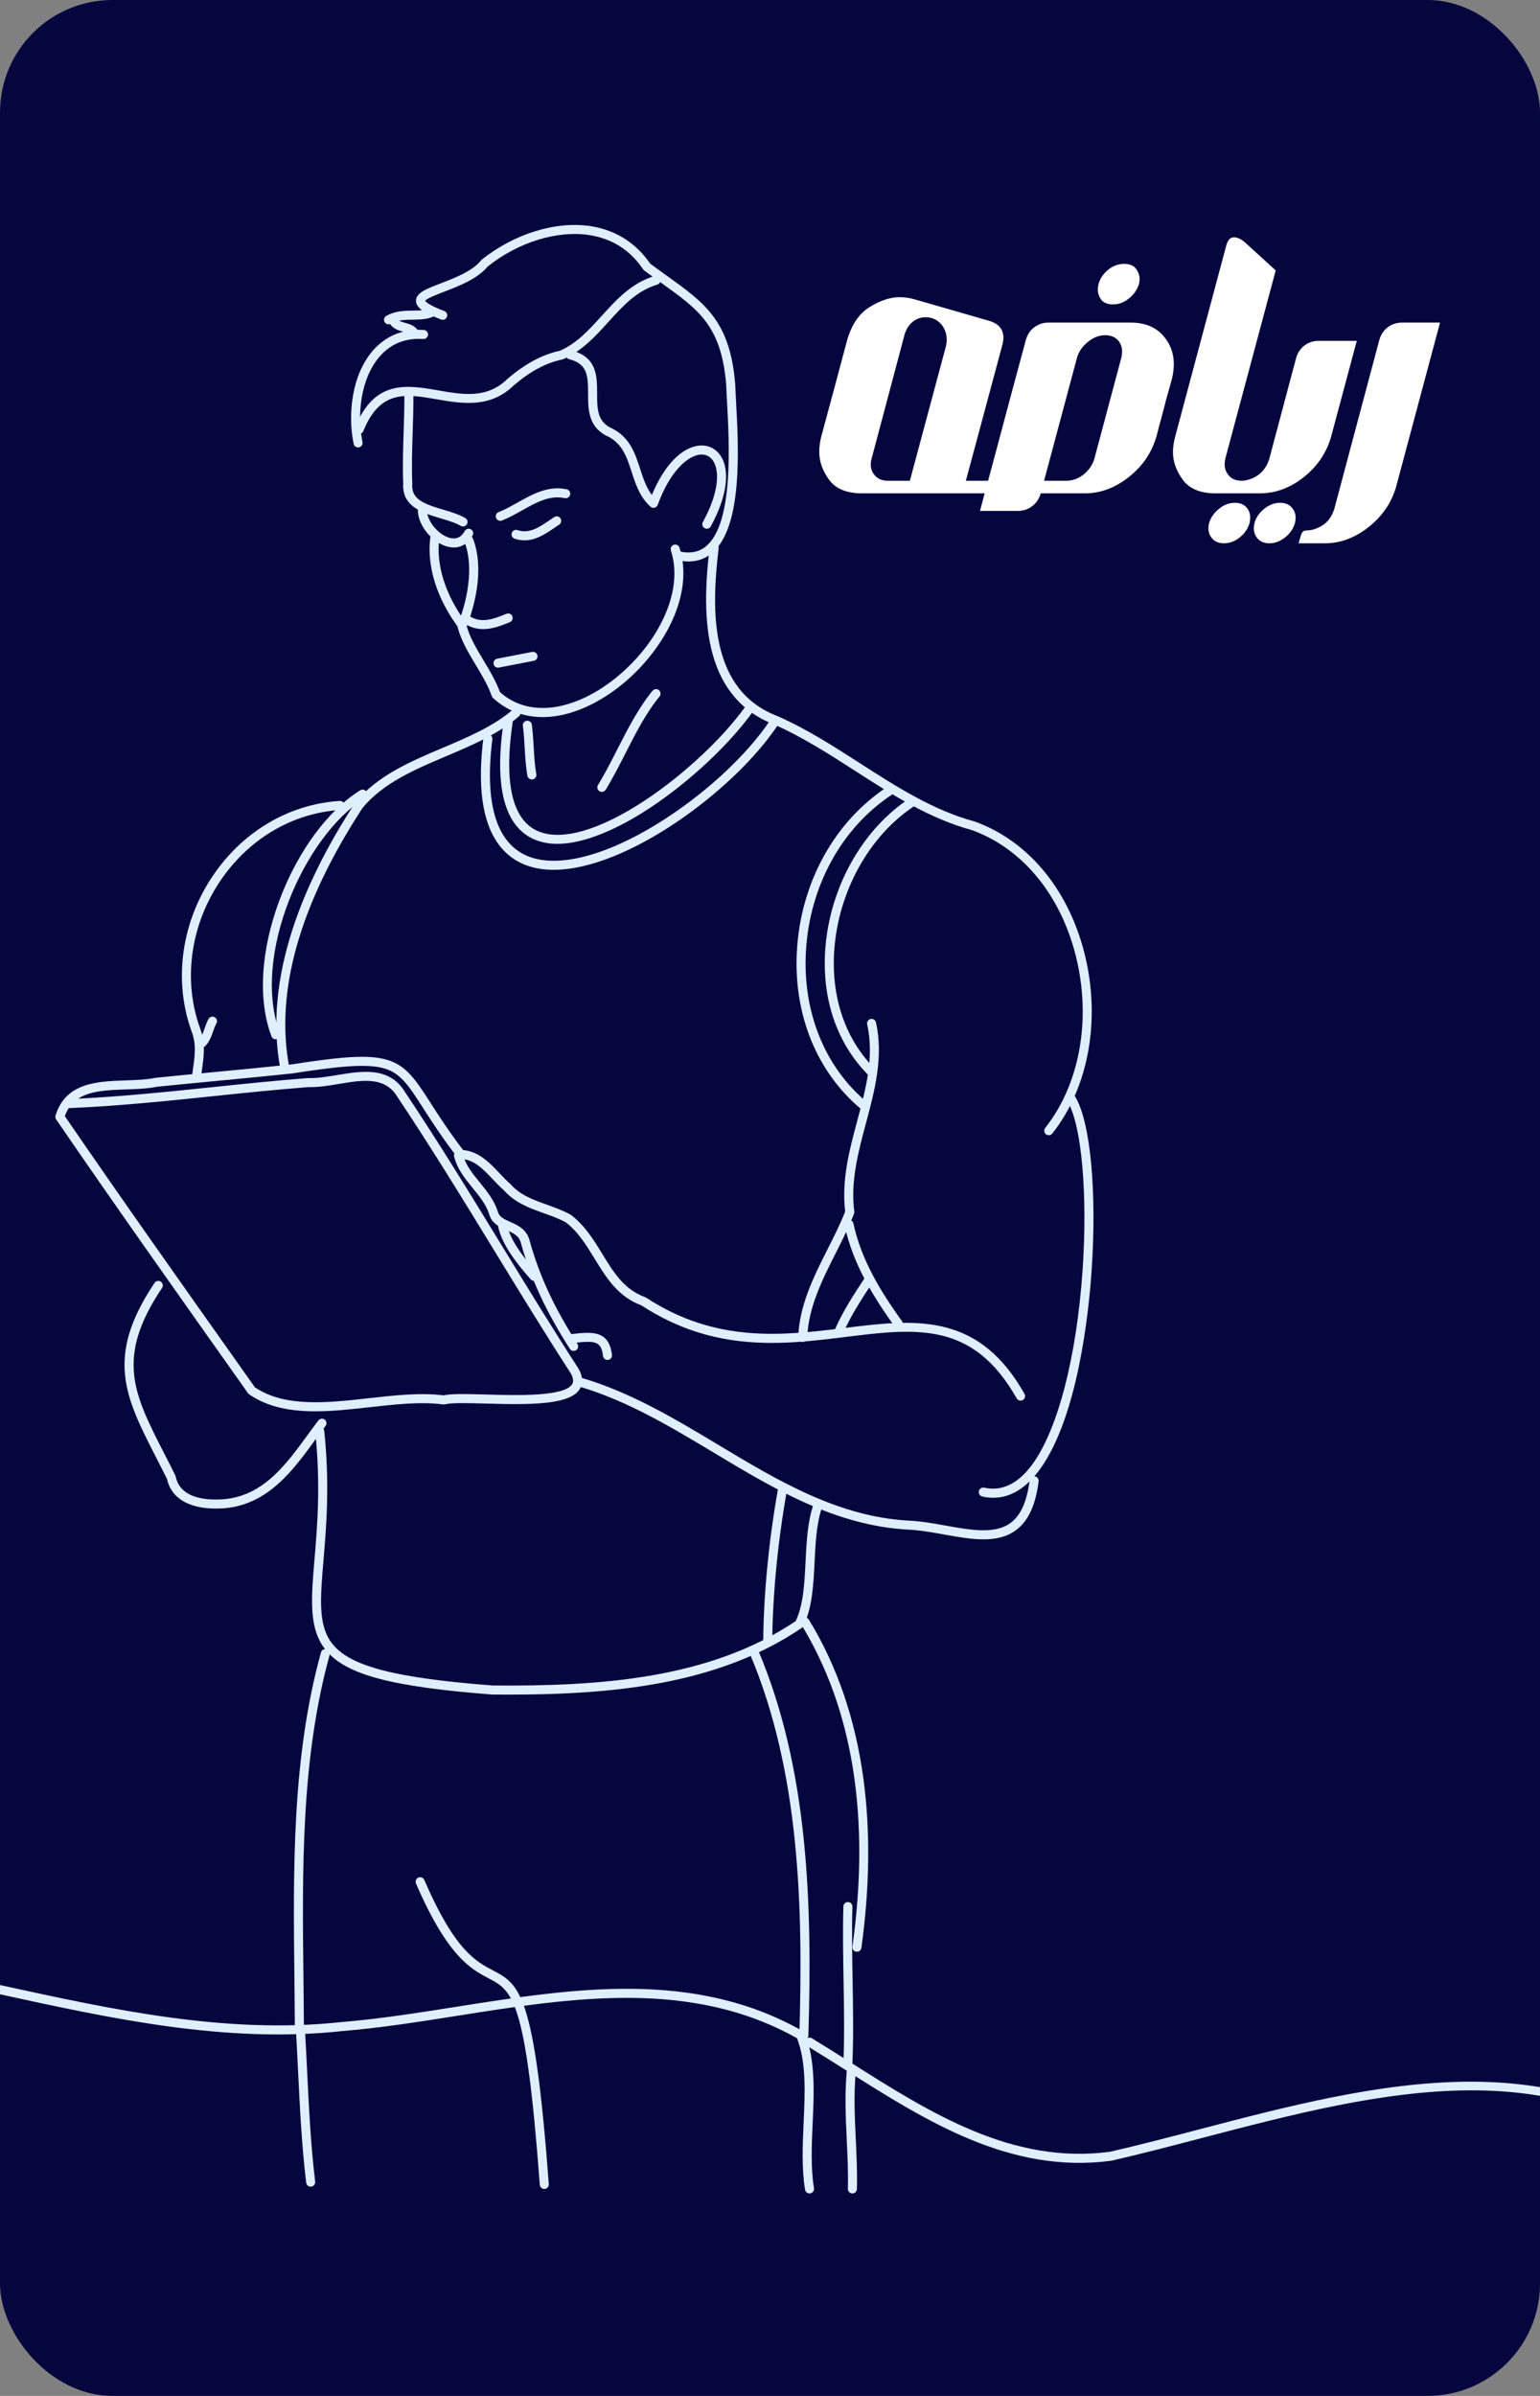 <svg width="137" height="213" viewBox="0 0 137 213" fill="none" xmlns="http://www.w3.org/2000/svg">
<rect x="0" y="0" width="137" height="213" fill="#808080" stroke="none"/>
<g clip-path="url(#clip0_59_1118)">
<rect width="137" height="213" rx="10" fill="#06063F"/>
<path d="M87.603 43.86H76.703C75.33 43.86 74.35 43.46 73.763 42.66C73.177 41.86 72.883 41.033 72.883 40.18C72.883 39.767 72.936 39.333 73.043 38.88L74.263 34.36L75.363 30.24C75.763 28.853 76.43 27.873 77.363 27.3C78.31 26.713 79.203 26.42 80.043 26.42C80.457 26.42 80.883 26.48 81.323 26.6L88.123 28.56C88.883 28.827 89.263 29.313 89.263 30.02C89.263 30.18 89.243 30.353 89.203 30.54L87.023 38.66L85.923 42.74H87.903L87.603 43.86ZM80.943 42.74L84.163 30.74C84.203 30.553 84.223 30.373 84.223 30.2C84.223 29.84 84.143 29.507 83.983 29.2C83.743 28.733 83.363 28.42 82.843 28.26C82.67 28.22 82.503 28.2 82.343 28.2C82.01 28.2 81.697 28.287 81.403 28.46C80.963 28.74 80.656 29.153 80.483 29.7L77.543 40.76C77.49 40.947 77.463 41.127 77.463 41.3C77.463 41.633 77.556 41.92 77.743 42.16C78.023 42.547 78.436 42.74 78.983 42.74H80.943ZM94.862 42.74C95.408 42.74 95.922 42.553 96.402 42.18C96.882 41.793 97.202 41.32 97.362 40.76L99.762 31.78C99.802 31.593 99.822 31.42 99.822 31.26C99.822 30.927 99.735 30.633 99.562 30.38C99.282 29.993 98.868 29.8 98.322 29.8C97.788 29.8 97.282 29.993 96.802 30.38C96.322 30.753 95.995 31.213 95.822 31.76L92.882 42.74H94.862ZM99.022 27.06C98.528 27.06 98.175 26.92 97.962 26.64C97.762 26.347 97.662 26.053 97.662 25.76C97.662 25.6 97.682 25.433 97.722 25.26C97.868 24.753 98.155 24.327 98.582 23.98C99.022 23.633 99.495 23.46 100.002 23.46C100.495 23.46 100.848 23.607 101.062 23.9C101.275 24.193 101.382 24.493 101.382 24.8C101.382 24.947 101.362 25.1 101.322 25.26C101.162 25.767 100.862 26.193 100.422 26.54C99.995 26.887 99.528 27.06 99.022 27.06ZM87.602 42.74H87.902C88.155 41.78 88.415 40.813 88.682 39.84C89.535 36.627 90.395 33.42 91.262 30.22C91.395 29.753 91.642 29.38 92.002 29.1C92.375 28.82 92.795 28.68 93.262 28.68H100.602C101.975 28.68 103.008 29.16 103.702 30.12C104.408 31.067 104.595 32.247 104.262 33.66C104.235 33.74 104.182 33.933 104.102 34.24C103.995 34.613 103.868 35.067 103.722 35.6C103.588 36.133 103.448 36.667 103.302 37.2C103.155 37.733 103.035 38.187 102.942 38.56C102.848 38.92 102.795 39.1 102.782 39.1C102.328 40.46 101.502 41.593 100.302 42.5C99.115 43.407 97.855 43.86 96.522 43.86H92.582C92.448 44.34 92.195 44.72 91.822 45C91.462 45.28 91.042 45.42 90.562 45.42H87.182C87.315 44.9 87.455 44.373 87.602 43.84V42.74ZM110.148 43.86H108.168C106.794 43.86 105.814 43.46 105.228 42.66C104.641 41.86 104.348 41.04 104.348 40.2C104.348 39.787 104.408 39.347 104.528 38.88L109.108 21.76C109.241 21.32 109.461 21.1 109.768 21.1C110.088 21.1 110.421 21.253 110.768 21.56L113.488 24.04L109.008 40.76C108.968 40.947 108.948 41.12 108.948 41.28C108.948 41.613 109.041 41.907 109.228 42.16C109.494 42.547 109.901 42.74 110.448 42.74L110.148 43.86ZM112.081 43.86H110.121V42.74H110.421C110.914 42.74 111.401 42.58 111.881 42.26C112.374 41.927 112.721 41.433 112.921 40.78L115.301 31.84C115.434 31.373 115.681 31 116.041 30.72C116.414 30.44 116.841 30.3 117.321 30.3H120.701L118.401 38.88C117.988 40.293 117.174 41.48 115.961 42.44C114.748 43.387 113.454 43.86 112.081 43.86ZM108.881 48.3C109.388 48.3 109.854 48.127 110.281 47.78C110.721 47.433 111.014 47.007 111.161 46.5C111.201 46.327 111.221 46.16 111.221 46C111.221 45.707 111.141 45.447 110.981 45.22C110.728 44.873 110.354 44.7 109.861 44.7C109.354 44.7 108.888 44.873 108.461 45.22C108.021 45.567 107.721 45.993 107.561 46.5C107.521 46.66 107.501 46.813 107.501 46.96C107.501 47.267 107.588 47.54 107.761 47.78C108.014 48.127 108.388 48.3 108.881 48.3ZM112.921 48.3C113.414 48.3 113.881 48.127 114.321 47.78C114.761 47.433 115.054 47.007 115.201 46.5C115.241 46.34 115.261 46.187 115.261 46.04C115.261 45.733 115.174 45.46 115.001 45.22C114.748 44.873 114.374 44.7 113.881 44.7C113.388 44.7 112.921 44.873 112.481 45.22C112.041 45.567 111.748 45.993 111.601 46.5C111.561 46.66 111.541 46.813 111.541 46.96C111.541 47.267 111.628 47.54 111.801 47.78C112.054 48.127 112.428 48.3 112.921 48.3ZM117.867 48.3H115.527C115.594 48.047 115.667 47.793 115.747 47.54C115.827 47.287 115.98 47.16 116.207 47.16C116.7 47.16 117.194 47 117.687 46.68C118.167 46.36 118.507 45.873 118.707 45.22L122.707 30.22C122.84 29.753 123.087 29.38 123.447 29.1C123.82 28.82 124.247 28.68 124.727 28.68H128.107L124.187 43.32C123.774 44.72 122.96 45.9 121.747 46.86C120.534 47.82 119.24 48.3 117.867 48.3Z" fill="white"/>
<path d="M152.338 194.096C152.237 194.096 152.137 194.059 152.059 193.984C139.265 181.621 122.812 185.92 106.9 190.077C104.132 190.801 101.518 191.484 98.913 192.081C98.901 192.084 98.889 192.086 98.877 192.088C89.881 193.304 82.421 188.581 75.206 184.013C74.089 183.306 72.934 182.575 71.806 181.889C71.617 181.774 71.557 181.527 71.672 181.337C71.787 181.148 72.034 181.087 72.224 181.203C73.358 181.893 74.515 182.626 75.635 183.334C82.724 187.822 90.054 192.463 98.751 191.294C101.338 190.7 103.942 190.02 106.697 189.3C114.563 187.245 122.696 185.12 130.561 185.066C130.659 185.065 130.759 185.065 130.857 185.065C139.69 185.065 146.81 187.795 152.617 193.406C152.776 193.56 152.781 193.814 152.627 193.974C152.548 194.055 152.443 194.096 152.338 194.096Z" fill="#E0EFFF"/>
<path d="M28.051 125.468C25.896 125.468 23.861 125.124 22.166 123.961C22.127 123.934 22.093 123.9 22.066 123.862L20.513 121.669C15.379 114.421 10.07 106.925 4.995 99.518C4.926 99.418 4.906 99.292 4.942 99.175C5.833 96.234 8.672 96.136 11.177 96.049C12.12 96.017 13.01 95.986 13.803 95.825C13.816 95.823 13.829 95.821 13.842 95.819C15.64 95.635 17.468 95.461 19.236 95.293C21.415 95.085 23.668 94.871 25.881 94.635C30.268 93.957 32.805 93.709 34.495 94.237C36.191 94.767 36.999 96.024 38.337 98.105C39.05 99.214 39.932 100.586 41.198 102.241C42.609 102.369 43.57 103.386 44.422 104.288C44.746 104.63 45.051 104.954 45.374 105.231C45.388 105.243 45.402 105.256 45.414 105.27C46.274 106.251 47.424 106.661 48.642 107.096C49.337 107.344 50.055 107.601 50.74 107.973C50.757 107.983 50.774 107.994 50.79 108.006C52.031 108.945 52.819 110.232 53.58 111.476C54.577 113.105 55.518 114.643 57.387 115.315C57.416 115.326 57.445 115.34 57.471 115.357C63.732 119.465 69.767 118.72 75.092 118.063C78.231 117.676 81.196 117.31 83.896 117.95C86.943 118.672 89.245 120.568 91.14 123.917C91.25 124.11 91.182 124.355 90.989 124.465C90.795 124.574 90.551 124.506 90.441 124.313C86.561 117.457 81.543 118.076 75.19 118.86C69.74 119.533 63.563 120.295 57.069 116.055C54.965 115.279 53.913 113.559 52.895 111.895C52.177 110.723 51.436 109.511 50.329 108.664C49.707 108.329 49.028 108.086 48.371 107.852C47.119 107.405 45.824 106.942 44.829 105.821C44.483 105.521 44.155 105.175 43.838 104.839C42.978 103.929 42.165 103.069 40.978 103.032C40.858 103.028 40.746 102.971 40.673 102.875C39.326 101.128 38.403 99.693 37.662 98.54C36.38 96.545 35.673 95.447 34.255 95.004C32.723 94.525 30.17 94.784 25.995 95.43C25.988 95.431 25.982 95.432 25.976 95.432C23.755 95.669 21.497 95.884 19.313 96.092C17.552 96.259 15.732 96.433 13.944 96.616C13.09 96.787 12.131 96.82 11.204 96.852C9.591 96.908 8.036 96.961 6.955 97.672C10.957 97.476 15.016 97.054 18.95 96.645C21.722 96.357 24.587 96.059 27.41 95.842C27.425 95.841 27.44 95.841 27.454 95.841C28.228 95.867 29.084 95.725 29.99 95.574C32.171 95.211 34.643 94.799 36.027 97.078C39.033 101.572 41.901 106.256 44.673 110.787C46.872 114.379 49.145 118.093 51.472 121.687C51.478 121.696 51.483 121.705 51.488 121.714C51.855 122.391 51.887 122.984 51.584 123.477C50.722 124.879 47.416 124.898 43.184 124.778C41.629 124.734 40.16 124.692 39.587 124.845C39.536 124.859 39.483 124.863 39.43 124.856C37.435 124.591 35.123 124.851 32.887 125.102C31.27 125.284 29.628 125.468 28.051 125.468ZM22.679 123.338C25.364 125.138 29.143 124.714 32.798 124.304C35.054 124.05 37.386 123.789 39.46 124.05C40.171 123.889 41.518 123.927 43.207 123.975C45.996 124.054 50.212 124.174 50.9 123.056C50.952 122.971 51.111 122.713 50.789 122.11C48.459 118.512 46.186 114.798 43.988 111.206C41.218 106.68 38.353 102 35.354 97.517C35.351 97.512 35.348 97.507 35.344 97.502C34.243 95.68 32.241 96.013 30.122 96.367C29.225 96.516 28.297 96.671 27.449 96.645C24.645 96.861 21.792 97.157 19.033 97.444C14.818 97.882 10.459 98.335 6.167 98.512C6.151 98.513 6.134 98.513 6.118 98.511C5.982 98.721 5.865 98.959 5.769 99.228C10.807 106.576 16.074 114.012 21.169 121.205L22.679 123.338Z" fill="#E0EFFF"/>
<path d="M88.365 133.152C88.046 133.152 87.721 133.115 87.39 133.042C87.174 132.994 87.037 132.779 87.085 132.562C87.133 132.346 87.348 132.209 87.564 132.257C89.16 132.612 90.618 131.885 91.898 130.098C94.131 126.983 95.778 120.576 96.305 112.96C96.775 106.176 96.224 99.99 94.966 97.918C94.85 97.728 94.911 97.481 95.1 97.366C95.29 97.251 95.537 97.311 95.652 97.501C97.009 99.737 97.594 105.972 97.107 113.016C96.849 116.741 95.889 125.908 92.551 130.566C91.319 132.285 89.914 133.152 88.365 133.152Z" fill="#E0EFFF"/>
<path d="M45.221 150.653C44.746 150.653 44.272 150.651 43.798 150.647C43.788 150.647 43.779 150.646 43.77 150.646C34.85 149.953 30.859 148.902 29.044 146.766C27.45 144.891 27.672 142.263 27.979 138.624C28.229 135.653 28.541 131.957 28.041 127.27C28.017 127.05 28.177 126.852 28.398 126.828C28.618 126.804 28.816 126.965 28.84 127.185C29.348 131.948 29.032 135.687 28.779 138.692C28.477 142.265 28.278 144.626 29.655 146.246C31.291 148.17 35.263 149.179 43.818 149.844C53.286 149.925 63.101 149.282 70.79 144.116C71.475 142.651 71.566 140.797 71.662 138.837C71.746 137.137 71.833 135.379 72.336 133.831C72.405 133.62 72.632 133.504 72.843 133.573C73.053 133.642 73.169 133.868 73.1 134.079C72.629 135.525 72.546 137.229 72.465 138.876C72.366 140.872 72.265 142.936 71.466 144.565C71.435 144.627 71.388 144.681 71.331 144.72C63.831 149.805 54.414 150.653 45.221 150.653Z" fill="#E0EFFF"/>
<path d="M72.015 195C71.822 195 71.651 194.86 71.619 194.663C71.31 192.782 71.403 190.712 71.492 188.711C71.616 185.958 71.732 183.355 70.904 181.201C61.479 175.921 50.937 177.586 40.74 179.197C37.325 179.736 33.793 180.294 30.382 180.572C20.057 181.674 9.895 179.455 0.067 177.309C-3.096 176.618 -6.366 175.904 -9.584 175.314C-9.803 175.274 -9.947 175.065 -9.907 174.847C-9.867 174.629 -9.658 174.484 -9.44 174.524C-6.208 175.116 -2.931 175.832 0.238 176.524C10.004 178.657 20.101 180.862 30.307 179.773C33.698 179.495 37.214 178.94 40.615 178.403C50.992 176.764 61.723 175.07 71.423 180.571C71.502 180.616 71.563 180.686 71.597 180.77C72.547 183.111 72.419 185.976 72.295 188.747C72.207 190.707 72.116 192.734 72.412 194.533C72.448 194.752 72.299 194.958 72.08 194.995C72.058 194.998 72.036 195 72.015 195Z" fill="#E0EFFF"/>
<path d="M71.513 181.345C71.51 181.345 71.505 181.345 71.501 181.345C71.28 181.338 71.105 181.153 71.112 180.932C71.451 169.538 71.155 157.549 66.726 147.063C66.639 146.859 66.735 146.623 66.939 146.537C67.144 146.451 67.379 146.546 67.466 146.751C71.955 157.378 72.257 169.471 71.915 180.956C71.908 181.173 71.73 181.345 71.513 181.345Z" fill="#E0EFFF"/>
<path d="M49.255 77.329C48.385 77.329 47.569 77.202 46.83 76.929C45.246 76.343 44.109 75.138 43.451 73.346C42.75 71.437 42.599 68.841 43.002 65.631C43.03 65.411 43.231 65.254 43.45 65.282C43.671 65.31 43.827 65.51 43.799 65.731C43.412 68.813 43.549 71.282 44.205 73.069C44.778 74.63 45.755 75.675 47.109 76.175C49.709 77.137 53.821 76.086 58.39 73.293C62.541 70.755 66.441 67.177 68.568 63.953C68.69 63.768 68.939 63.717 69.124 63.839C69.309 63.962 69.36 64.211 69.238 64.396C65.391 70.226 55.775 77.329 49.255 77.329Z" fill="#E0EFFF"/>
<path d="M26.633 180.743C26.412 180.743 26.233 180.564 26.232 180.343C26.225 178.848 26.207 177.316 26.191 175.835C26.081 166.205 25.968 156.247 28.555 146.9C28.614 146.686 28.835 146.561 29.05 146.62C29.263 146.679 29.389 146.901 29.329 147.114C26.773 156.352 26.885 166.252 26.994 175.826C27.011 177.309 27.028 178.842 27.035 180.339C27.036 180.561 26.857 180.742 26.635 180.743C26.634 180.743 26.634 180.743 26.633 180.743Z" fill="#E0EFFF"/>
<path d="M19.22 134.113C16.77 134.113 15.233 133.188 14.85 131.468C14.524 130.811 14.204 130.188 13.895 129.584C11.139 124.205 9.318 120.652 13.749 114.052C13.873 113.868 14.122 113.819 14.307 113.942C14.491 114.066 14.54 114.315 14.416 114.5C10.248 120.707 11.89 123.91 14.61 129.218C14.927 129.837 15.255 130.478 15.592 131.157C15.607 131.187 15.618 131.22 15.625 131.253C16.017 133.145 18.156 133.404 19.881 133.287C23.408 132.994 25.417 130.24 27.361 127.577C27.675 127.146 28.001 126.7 28.323 126.281C28.458 126.105 28.71 126.071 28.886 126.206C29.062 126.341 29.095 126.593 28.96 126.769C28.644 127.181 28.336 127.603 28.009 128.051C26.055 130.729 23.84 133.764 19.942 134.088C19.693 134.105 19.452 134.113 19.22 134.113Z" fill="#E0EFFF"/>
<path d="M93.3 100.922C93.213 100.922 93.125 100.894 93.052 100.836C92.878 100.698 92.848 100.445 92.986 100.271C96.201 96.207 97.178 90.106 95.535 84.347C94.065 79.195 90.755 75.35 86.453 73.795C82.666 72.771 79.312 70.615 76.068 68.529C73.764 67.048 71.381 65.516 68.87 64.409C65.947 63.292 64.063 61.021 63.269 57.659C62.542 54.585 62.843 51.053 63.133 48.664C63.159 48.444 63.357 48.287 63.58 48.314C63.8 48.34 63.957 48.541 63.93 48.761C63.234 54.504 63.2 61.389 69.166 63.662C69.172 63.664 69.178 63.667 69.184 63.67C71.757 64.802 74.169 66.353 76.503 67.853C79.7 69.909 83.006 72.034 86.678 73.024C86.689 73.027 86.699 73.03 86.71 73.034C91.266 74.674 94.764 78.717 96.307 84.127C98.02 90.129 96.989 96.506 93.616 100.77C93.537 100.87 93.419 100.922 93.3 100.922Z" fill="#E0EFFF"/>
<path d="M49.583 75.019C48.901 75.019 48.245 74.913 47.639 74.67C44.884 73.561 43.932 70.01 44.81 64.115C44.843 63.896 45.048 63.745 45.267 63.777C45.486 63.81 45.638 64.014 45.605 64.234C45.172 67.136 45.198 69.449 45.679 71.11C46.094 72.541 46.855 73.488 47.939 73.925C50.038 74.769 53.395 73.782 57.391 71.146C60.828 68.878 64.351 65.578 66.366 62.737C66.495 62.556 66.746 62.514 66.926 62.642C67.107 62.77 67.15 63.021 67.022 63.202C64.954 66.117 61.347 69.498 57.833 71.816C55.854 73.122 52.48 75.019 49.583 75.019Z" fill="#E0EFFF"/>
<path d="M76.233 173.514C76.214 173.514 76.196 173.512 76.177 173.51C75.957 173.479 75.804 173.277 75.834 173.057C77.426 161.587 75.891 151.947 71.271 144.406C71.156 144.217 71.215 143.969 71.404 143.853C71.593 143.738 71.84 143.797 71.956 143.986C74.464 148.08 76.098 152.847 76.814 158.156C77.435 162.76 77.373 167.81 76.63 173.167C76.602 173.368 76.43 173.514 76.233 173.514Z" fill="#E0EFFF"/>
<path d="M76.885 98.713C76.794 98.713 76.703 98.683 76.628 98.621C72.662 95.326 70.572 90.187 70.894 84.522C71.238 78.473 74.239 73.031 78.924 69.963C79.11 69.842 79.358 69.894 79.48 70.079C79.602 70.265 79.549 70.514 79.364 70.635C74.892 73.564 72.025 78.772 71.696 84.568C71.389 89.975 73.374 94.873 77.141 98.003C77.312 98.145 77.336 98.398 77.194 98.568C77.114 98.664 77 98.713 76.885 98.713Z" fill="#E0EFFF"/>
<path d="M17.497 96.002C17.481 96.002 17.465 96.002 17.449 96C17.229 95.974 17.072 95.774 17.098 95.554C17.124 95.326 17.156 95.1 17.187 94.882C17.331 93.854 17.467 92.883 17.083 91.796C15.444 87.388 16.068 82.277 18.755 78.131C21.413 74.028 25.593 71.504 30.222 71.204C30.443 71.189 30.634 71.357 30.648 71.579C30.663 71.8 30.495 71.991 30.274 72.005C25.901 72.289 21.948 74.68 19.429 78.567C16.879 82.502 16.285 87.345 17.838 91.522C18.29 92.8 18.133 93.915 17.982 94.994C17.952 95.208 17.921 95.429 17.895 95.648C17.871 95.852 17.698 96.002 17.497 96.002Z" fill="#E0EFFF"/>
<path d="M61.244 49.918C60.938 49.918 60.617 49.881 60.282 49.808C60.066 49.76 59.929 49.546 59.976 49.329C60.024 49.113 60.238 48.976 60.455 49.023C61.425 49.236 62.203 49.08 62.832 48.545C65.267 46.475 64.882 39.451 64.675 35.678C64.643 35.093 64.616 34.587 64.602 34.175C64.164 28.972 62.171 27.544 58.871 25.18C58.372 24.823 57.856 24.453 57.306 24.043C57.27 24.016 57.238 23.983 57.213 23.945C56.064 22.235 54.452 21.21 52.42 20.899C49.557 20.461 46.098 21.532 43.382 23.695C42.477 24.795 40.834 25.427 39.51 25.936C38.856 26.187 37.968 26.529 37.819 26.744C37.872 26.828 38.146 27.123 39.528 27.655C39.736 27.734 39.839 27.967 39.759 28.174C39.679 28.381 39.447 28.484 39.24 28.404C37.633 27.786 37.007 27.32 37.007 26.741C37.007 26.038 37.888 25.699 39.222 25.186C40.469 24.706 42.022 24.11 42.784 23.157C42.802 23.134 42.823 23.113 42.846 23.095C45.737 20.778 49.452 19.632 52.541 20.105C54.75 20.443 56.581 21.596 57.841 23.439C58.364 23.829 58.859 24.183 59.339 24.527C62.709 26.942 64.936 28.537 65.403 34.118C65.404 34.125 65.404 34.132 65.404 34.139C65.418 34.544 65.445 35.049 65.477 35.633C65.707 39.821 66.091 46.828 63.352 49.157C62.757 49.663 62.05 49.918 61.244 49.918Z" fill="#E0EFFF"/>
<path d="M77.537 95.701C77.435 95.701 77.331 95.662 77.253 95.583C74.324 92.644 72.981 88.455 73.471 83.786C74.025 78.517 76.884 73.605 80.933 70.967C81.118 70.845 81.367 70.898 81.488 71.084C81.609 71.27 81.557 71.519 81.371 71.64C77.52 74.149 74.799 78.835 74.27 83.87C73.805 88.293 75.066 92.252 77.822 95.016C77.978 95.173 77.978 95.427 77.821 95.584C77.743 95.662 77.64 95.701 77.537 95.701Z" fill="#E0EFFF"/>
<path d="M87.497 136.851C86.403 136.851 85.21 136.638 83.984 136.419C82.935 136.231 81.851 136.037 80.83 135.988C74.338 135.65 68.846 132.354 63.534 129.166C59.757 126.899 55.852 124.555 51.619 123.295C51.407 123.232 51.286 123.008 51.349 122.796C51.412 122.583 51.636 122.462 51.848 122.525C56.178 123.815 60.128 126.185 63.948 128.477C69.175 131.615 74.58 134.859 80.87 135.186C81.942 135.238 83.052 135.436 84.125 135.628C86.383 136.031 88.516 136.412 89.903 135.389C90.81 134.72 91.364 133.479 91.597 131.596C91.624 131.376 91.825 131.22 92.045 131.247C92.265 131.274 92.421 131.475 92.394 131.695C92.133 133.809 91.474 135.229 90.379 136.036C89.554 136.645 88.573 136.851 87.497 136.851Z" fill="#E0EFFF"/>
<path d="M25.327 95.3C25.138 95.3 24.969 95.165 24.933 94.972C24.223 91.189 24.591 87.028 26.028 82.604C27.194 79.016 29.066 75.236 31.592 71.368C31.6 71.356 31.608 71.344 31.618 71.333C33.585 68.94 36.535 67.691 39.387 66.483C41.612 65.541 43.913 64.568 45.648 63.068C45.816 62.922 46.069 62.941 46.214 63.109C46.359 63.276 46.341 63.53 46.173 63.675C44.342 65.258 41.983 66.257 39.7 67.223C36.944 68.39 34.095 69.596 32.252 71.826C26.662 80.39 24.465 88.127 25.723 94.824C25.763 95.042 25.62 95.252 25.402 95.293C25.377 95.297 25.352 95.3 25.327 95.3Z" fill="#E0EFFF"/>
<path d="M71.413 119.296C71.409 119.296 71.404 119.296 71.399 119.296C71.177 119.288 71.004 119.102 71.011 118.88C71.11 116.035 72.394 113.491 73.635 111.031C74.212 109.887 74.759 108.805 75.189 107.702C74.851 104.901 75.569 102.223 76.264 99.633C77.044 96.723 77.782 93.974 77.145 91.068C77.098 90.851 77.235 90.637 77.452 90.59C77.668 90.542 77.882 90.68 77.93 90.896C78.608 93.993 77.811 96.966 77.04 99.841C76.357 102.387 75.65 105.021 75.998 107.701C76.006 107.767 75.998 107.834 75.975 107.896C75.525 109.07 74.929 110.251 74.352 111.393C73.15 113.775 71.906 116.239 71.814 118.908C71.807 119.125 71.629 119.296 71.413 119.296Z" fill="#E0EFFF"/>
<path d="M48.276 63.749C46.597 63.749 45.077 63.183 43.856 62.049C43.808 62.005 43.772 61.949 43.75 61.887C43.421 60.944 42.865 60.017 42.327 59.121C41.678 58.041 41.008 56.925 40.712 55.747C40.692 55.665 40.698 55.579 40.729 55.501C41.819 52.755 42.039 50.009 41.319 48.155C41.239 47.948 41.341 47.716 41.548 47.635C41.755 47.555 41.987 47.658 42.068 47.864C43.177 50.718 42.098 54.189 41.524 55.674C41.805 56.691 42.394 57.672 43.015 58.707C43.556 59.609 44.116 60.541 44.474 61.526C46.684 63.51 50.03 63.401 53.447 61.227C57.605 58.581 61.075 53.26 59.685 48.936C59.617 48.725 59.733 48.498 59.944 48.431C60.156 48.362 60.382 48.479 60.45 48.69C61.959 53.384 58.294 59.095 53.878 61.904C51.948 63.133 50.026 63.749 48.276 63.749Z" fill="#E0EFFF"/>
<path d="M24.525 92.388C24.362 92.388 24.209 92.289 24.149 92.128C22.927 88.888 23.193 84.459 24.88 79.976C26.499 75.675 29.177 72.043 32.044 70.259C32.232 70.142 32.48 70.2 32.597 70.388C32.714 70.577 32.656 70.824 32.468 70.942C27.003 74.341 22.352 85.088 24.9 91.845C24.979 92.052 24.874 92.284 24.666 92.362C24.62 92.38 24.572 92.388 24.525 92.388Z" fill="#E0EFFF"/>
<path d="M48.42 194.598C48.212 194.598 48.036 194.438 48.02 194.227C46.779 177.616 45.6 176.997 43.461 175.872C41.926 175.066 39.824 173.961 37.008 167.448C36.92 167.244 37.013 167.008 37.217 166.92C37.42 166.832 37.657 166.926 37.745 167.129C40.449 173.382 42.326 174.369 43.835 175.161C46.228 176.419 47.547 177.112 48.821 194.167C48.838 194.388 48.672 194.581 48.451 194.597C48.44 194.598 48.43 194.598 48.42 194.598Z" fill="#E0EFFF"/>
<path d="M62.878 47.006C62.813 47.006 62.747 46.99 62.685 46.956C62.491 46.849 62.42 46.605 62.527 46.411C64.045 43.645 63.986 41.774 63.424 40.946C63.149 40.539 62.739 40.357 62.24 40.419C61.224 40.545 59.639 41.789 58.511 44.883C58.465 45.009 58.36 45.103 58.23 45.135C58.101 45.167 57.963 45.133 57.864 45.043C56.916 44.184 56.547 43.047 56.189 41.947C55.755 40.609 55.344 39.344 53.896 38.715C53.884 38.71 53.873 38.704 53.861 38.698C52.316 37.843 52.316 36.32 52.316 34.976C52.315 33.351 52.234 32.335 50.632 31.933C50.417 31.879 50.286 31.661 50.34 31.446C50.394 31.231 50.613 31.1 50.827 31.154C53.118 31.729 53.119 33.454 53.119 34.976C53.119 36.254 53.119 37.359 54.234 37.986C56 38.762 56.484 40.255 56.953 41.699C57.227 42.541 57.488 43.346 57.992 44.001C59.052 41.437 60.577 39.816 62.141 39.622C62.935 39.523 63.646 39.842 64.089 40.495C64.99 41.822 64.668 44.178 63.23 46.797C63.157 46.93 63.02 47.006 62.878 47.006Z" fill="#E0EFFF"/>
<path d="M31.954 38.572C31.905 38.572 31.854 38.563 31.805 38.543C31.599 38.461 31.499 38.227 31.582 38.021C33.305 33.721 36.192 34.221 38.985 34.706C41.218 35.093 43.328 35.459 45.145 33.686C45.151 33.68 45.158 33.674 45.165 33.668C46.736 32.326 48.256 31.513 49.81 31.183C51.299 30.535 52.379 29.347 53.521 28.089C54.838 26.638 56.2 25.139 58.246 24.532C58.458 24.469 58.682 24.59 58.745 24.803C58.809 25.015 58.687 25.239 58.475 25.302C56.643 25.845 55.416 27.197 54.116 28.629C52.957 29.905 51.759 31.224 50.089 31.937C50.065 31.948 50.039 31.956 50.013 31.961C48.565 32.261 47.193 32.995 45.696 34.27C43.588 36.319 41.07 35.882 38.847 35.497C36.144 35.028 33.808 34.623 32.327 38.319C32.264 38.477 32.114 38.572 31.954 38.572Z" fill="#E0EFFF"/>
<path d="M75.429 183.855C75.424 183.855 75.418 183.855 75.412 183.855C75.19 183.845 75.018 183.658 75.028 183.436C75.13 181.049 75.087 178.508 75.044 176.051C75.007 173.886 74.968 171.648 75.028 169.487C75.034 169.269 75.212 169.096 75.429 169.096C75.433 169.096 75.436 169.096 75.44 169.096C75.662 169.102 75.837 169.287 75.831 169.508C75.772 171.652 75.81 173.881 75.847 176.037C75.89 178.506 75.934 181.059 75.83 183.471C75.821 183.687 75.643 183.855 75.429 183.855Z" fill="#E0EFFF"/>
<path d="M68.3 146.304C68.299 146.304 68.298 146.304 68.297 146.304C68.076 146.303 67.897 146.122 67.899 145.9C67.93 141.74 68.396 136.938 69.21 132.378C69.249 132.16 69.458 132.014 69.676 132.053C69.895 132.092 70.04 132.301 70.001 132.519C69.194 137.036 68.733 141.79 68.702 145.906C68.7 146.127 68.521 146.304 68.3 146.304Z" fill="#E0EFFF"/>
<path d="M27.637 194.397C27.436 194.397 27.263 194.248 27.238 194.044C26.841 190.743 26.677 187.379 26.517 184.126C26.46 182.957 26.401 181.749 26.332 180.565C26.32 180.344 26.489 180.154 26.71 180.141C26.933 180.127 27.122 180.297 27.134 180.519C27.203 181.706 27.263 182.916 27.32 184.087C27.478 187.326 27.642 190.675 28.036 193.948C28.062 194.168 27.905 194.368 27.685 194.395C27.669 194.397 27.653 194.397 27.637 194.397Z" fill="#E0EFFF"/>
<path d="M41.191 46.805C41.122 46.805 41.052 46.787 40.988 46.749C40.516 46.472 39.88 46.283 39.207 46.084C37.657 45.624 35.73 45.053 35.872 42.983C35.81 41.444 35.861 39.883 35.909 38.374C35.947 37.215 35.986 36.016 35.971 34.862C35.968 34.64 36.145 34.458 36.367 34.455C36.586 34.453 36.771 34.63 36.774 34.852C36.789 36.023 36.75 37.231 36.712 38.4C36.664 39.902 36.614 41.456 36.676 42.973C36.676 42.989 36.676 43.004 36.675 43.02C36.572 44.366 37.649 44.784 39.435 45.313C40.125 45.518 40.839 45.73 41.395 46.057C41.586 46.17 41.65 46.416 41.538 46.607C41.463 46.734 41.329 46.805 41.191 46.805Z" fill="#E0EFFF"/>
<path d="M75.831 195C75.827 195 75.824 195 75.82 195C75.598 194.994 75.423 194.809 75.429 194.588C75.467 193.145 75.397 191.671 75.329 190.246C75.234 188.242 75.136 186.17 75.33 184.118C75.351 183.897 75.549 183.736 75.768 183.757C75.989 183.777 76.151 183.973 76.13 184.194C75.941 186.189 76.038 188.232 76.132 190.208C76.2 191.648 76.27 193.137 76.232 194.609C76.226 194.827 76.048 195 75.831 195Z" fill="#E0EFFF"/>
<path d="M31.854 39.777C31.667 39.777 31.5 39.646 31.461 39.457C30.932 36.919 31.257 33.371 33.173 31.166C34.316 29.85 35.882 29.217 37.703 29.335C37.925 29.35 38.093 29.541 38.078 29.762C38.064 29.984 37.872 30.151 37.651 30.137C36.068 30.034 34.766 30.557 33.779 31.692C32.044 33.691 31.759 36.95 32.247 39.293C32.292 39.51 32.153 39.723 31.936 39.768C31.908 39.774 31.881 39.777 31.854 39.777Z" fill="#E0EFFF"/>
<path d="M53.541 70.4C53.469 70.4 53.397 70.381 53.331 70.341C53.142 70.225 53.083 69.978 53.199 69.788C53.823 68.768 54.386 67.662 54.931 66.593C55.839 64.81 56.778 62.966 58.05 61.41C58.19 61.239 58.443 61.213 58.615 61.353C58.786 61.494 58.812 61.747 58.672 61.919C57.455 63.408 56.536 65.212 55.647 66.957C55.095 68.04 54.525 69.16 53.884 70.208C53.808 70.331 53.676 70.4 53.541 70.4Z" fill="#E0EFFF"/>
<path d="M41.092 55.941C40.969 55.941 40.848 55.886 40.77 55.78C38.853 53.215 37.947 50.291 38.283 47.756C38.313 47.536 38.515 47.382 38.734 47.411C38.954 47.44 39.109 47.642 39.08 47.862C38.77 50.19 39.621 52.901 41.413 55.3C41.545 55.477 41.509 55.729 41.331 55.862C41.259 55.916 41.175 55.941 41.092 55.941Z" fill="#E0EFFF"/>
<path d="M44.505 46.303C44.344 46.303 44.193 46.206 44.131 46.047C44.05 45.84 44.152 45.608 44.359 45.527C44.911 45.312 45.453 45.008 46.026 44.686C47.377 43.929 48.775 43.145 50.413 43.501C50.63 43.548 50.767 43.762 50.721 43.978C50.673 44.195 50.459 44.333 50.243 44.286C48.902 43.995 47.696 44.671 46.419 45.387C45.846 45.708 45.255 46.04 44.651 46.275C44.603 46.294 44.553 46.303 44.505 46.303Z" fill="#E0EFFF"/>
<path d="M51.031 120.099C50.899 120.099 50.769 120.034 50.693 119.914C48.548 116.56 47.203 113.646 46.33 110.465C46.158 109.844 45.653 109.621 45.069 109.363C44.457 109.093 43.763 108.787 43.523 107.96C43.248 107.084 42.67 106.377 42.058 105.629C41.385 104.804 40.688 103.952 40.401 102.829C40.346 102.614 40.476 102.395 40.691 102.34C40.906 102.285 41.124 102.415 41.179 102.63C41.422 103.581 42.033 104.329 42.68 105.12C43.313 105.895 43.968 106.696 44.291 107.728C44.423 108.181 44.796 108.365 45.393 108.629C46.033 108.911 46.83 109.263 47.105 110.251C47.955 113.352 49.27 116.198 51.37 119.481C51.489 119.668 51.434 119.916 51.248 120.036C51.18 120.079 51.105 120.099 51.031 120.099Z" fill="#E0EFFF"/>
<path d="M79.948 118.141C79.822 118.141 79.699 118.083 79.621 117.974C77.733 115.338 75.883 112.419 75.137 108.938C75.09 108.721 75.228 108.508 75.445 108.461C75.662 108.415 75.876 108.553 75.922 108.77C76.638 112.107 78.436 114.941 80.274 117.506C80.403 117.686 80.361 117.937 80.181 118.066C80.11 118.117 80.028 118.141 79.948 118.141Z" fill="#E0EFFF"/>
<path d="M74.626 118.794C74.572 118.794 74.518 118.783 74.466 118.761C74.263 118.672 74.169 118.436 74.257 118.232C74.987 116.55 76.004 115.011 76.901 113.653C77.023 113.468 77.273 113.417 77.458 113.539C77.643 113.661 77.694 113.91 77.571 114.096C76.692 115.426 75.696 116.934 74.994 118.552C74.928 118.704 74.781 118.794 74.626 118.794Z" fill="#E0EFFF"/>
<path d="M47.517 113.874C47.406 113.874 47.295 113.828 47.216 113.738C45.975 112.334 44.66 110.677 44.313 109.038C44.267 108.821 44.405 108.607 44.622 108.562C44.84 108.515 45.052 108.654 45.099 108.871C45.407 110.328 46.647 111.88 47.818 113.207C47.965 113.373 47.949 113.627 47.783 113.774C47.706 113.841 47.611 113.874 47.517 113.874Z" fill="#E0EFFF"/>
<path d="M47.316 69.295C47.125 69.295 46.956 69.159 46.921 68.965C46.771 68.126 46.722 67.277 46.675 66.455C46.639 65.82 46.601 65.163 46.516 64.529C46.487 64.309 46.641 64.107 46.861 64.078C47.081 64.049 47.283 64.203 47.313 64.423C47.401 65.087 47.44 65.759 47.477 66.409C47.523 67.207 47.57 68.032 47.712 68.823C47.751 69.041 47.605 69.25 47.387 69.289C47.363 69.293 47.339 69.295 47.316 69.295Z" fill="#E0EFFF"/>
<path d="M54.043 120.902C53.841 120.902 53.668 120.752 53.644 120.547C53.487 119.186 52.893 119.185 51.04 119.387L50.974 119.394C50.754 119.418 50.555 119.259 50.531 119.038C50.507 118.818 50.667 118.619 50.887 118.595L50.953 118.588C52.615 118.407 54.185 118.236 54.442 120.455C54.468 120.675 54.31 120.874 54.089 120.9C54.074 120.902 54.058 120.902 54.043 120.902Z" fill="#E0EFFF"/>
<path d="M42.988 55.928C42.469 55.928 41.931 55.807 41.388 55.483C41.197 55.37 41.135 55.123 41.248 54.933C41.362 54.742 41.608 54.68 41.799 54.793C42.823 55.404 43.753 55.099 45.055 54.566C45.261 54.482 45.495 54.58 45.579 54.785C45.663 54.991 45.565 55.225 45.36 55.309C44.658 55.597 43.849 55.928 42.988 55.928Z" fill="#E0EFFF"/>
<path d="M46.666 48.037C46.383 48.037 46.089 47.992 45.782 47.888C45.572 47.818 45.459 47.59 45.53 47.38C45.601 47.169 45.828 47.056 46.039 47.127C47.087 47.48 47.974 46.874 48.912 46.232C49.044 46.142 49.175 46.053 49.304 45.968C49.489 45.846 49.738 45.897 49.86 46.082C49.982 46.267 49.931 46.516 49.746 46.638C49.62 46.721 49.494 46.807 49.366 46.895C48.573 47.438 47.696 48.037 46.666 48.037Z" fill="#E0EFFF"/>
<path d="M34.565 28.833C34.426 28.833 34.291 28.76 34.216 28.631C34.106 28.438 34.173 28.193 34.365 28.083C35.138 27.639 35.968 27.626 36.7 27.615C37.221 27.607 37.714 27.599 38.149 27.449C38.358 27.377 38.587 27.488 38.659 27.698C38.732 27.907 38.62 28.136 38.411 28.209C37.854 28.401 37.274 28.41 36.712 28.418C36.016 28.429 35.358 28.439 34.764 28.78C34.702 28.816 34.633 28.833 34.565 28.833Z" fill="#E0EFFF"/>
<path d="M44.304 59.355C44.115 59.355 43.947 59.222 43.91 59.03C43.868 58.812 44.01 58.602 44.228 58.559L47.34 57.957C47.557 57.915 47.769 58.057 47.811 58.275C47.853 58.493 47.711 58.703 47.493 58.745L44.38 59.348C44.355 59.353 44.329 59.355 44.304 59.355Z" fill="#E0EFFF"/>
<path d="M40.366 48.672C40.197 48.672 40.022 48.65 39.842 48.605C38.474 48.269 37.203 46.745 37.175 45.407C37.171 45.186 37.347 45.002 37.569 44.998C37.794 44.995 37.974 45.169 37.978 45.391C37.998 46.351 39.035 47.58 40.033 47.825C40.601 47.965 41.041 47.759 41.342 47.214C41.448 47.019 41.693 46.948 41.887 47.055C42.081 47.162 42.152 47.406 42.045 47.601C41.662 48.298 41.066 48.672 40.366 48.672Z" fill="#E0EFFF"/>
<path d="M17.998 93.091C17.901 93.091 17.804 93.056 17.727 92.985C17.563 92.835 17.553 92.581 17.703 92.418C17.949 92.149 18.074 91.792 18.205 91.415C18.301 91.141 18.4 90.858 18.551 90.586C18.659 90.392 18.904 90.323 19.098 90.431C19.291 90.539 19.361 90.783 19.253 90.977C19.135 91.188 19.052 91.427 18.964 91.679C18.811 92.117 18.653 92.57 18.294 92.961C18.215 93.047 18.107 93.091 17.998 93.091Z" fill="#E0EFFF"/>
<path d="M36.875 30.038C36.742 30.038 36.611 29.972 36.535 29.851C36.404 29.645 36.183 29.575 35.832 29.477C35.468 29.376 35.056 29.262 34.753 28.883C34.615 28.709 34.643 28.457 34.816 28.318C34.989 28.18 35.242 28.208 35.381 28.381C35.521 28.557 35.765 28.625 36.047 28.703C36.432 28.81 36.911 28.943 37.214 29.421C37.332 29.609 37.276 29.857 37.089 29.975C37.022 30.017 36.948 30.038 36.875 30.038Z" fill="#E0EFFF"/>
</g>
<defs>
<clipPath id="clip0_59_1118">
<rect width="137" height="213" rx="10" fill="white"/>
</clipPath>
</defs>
</svg>
